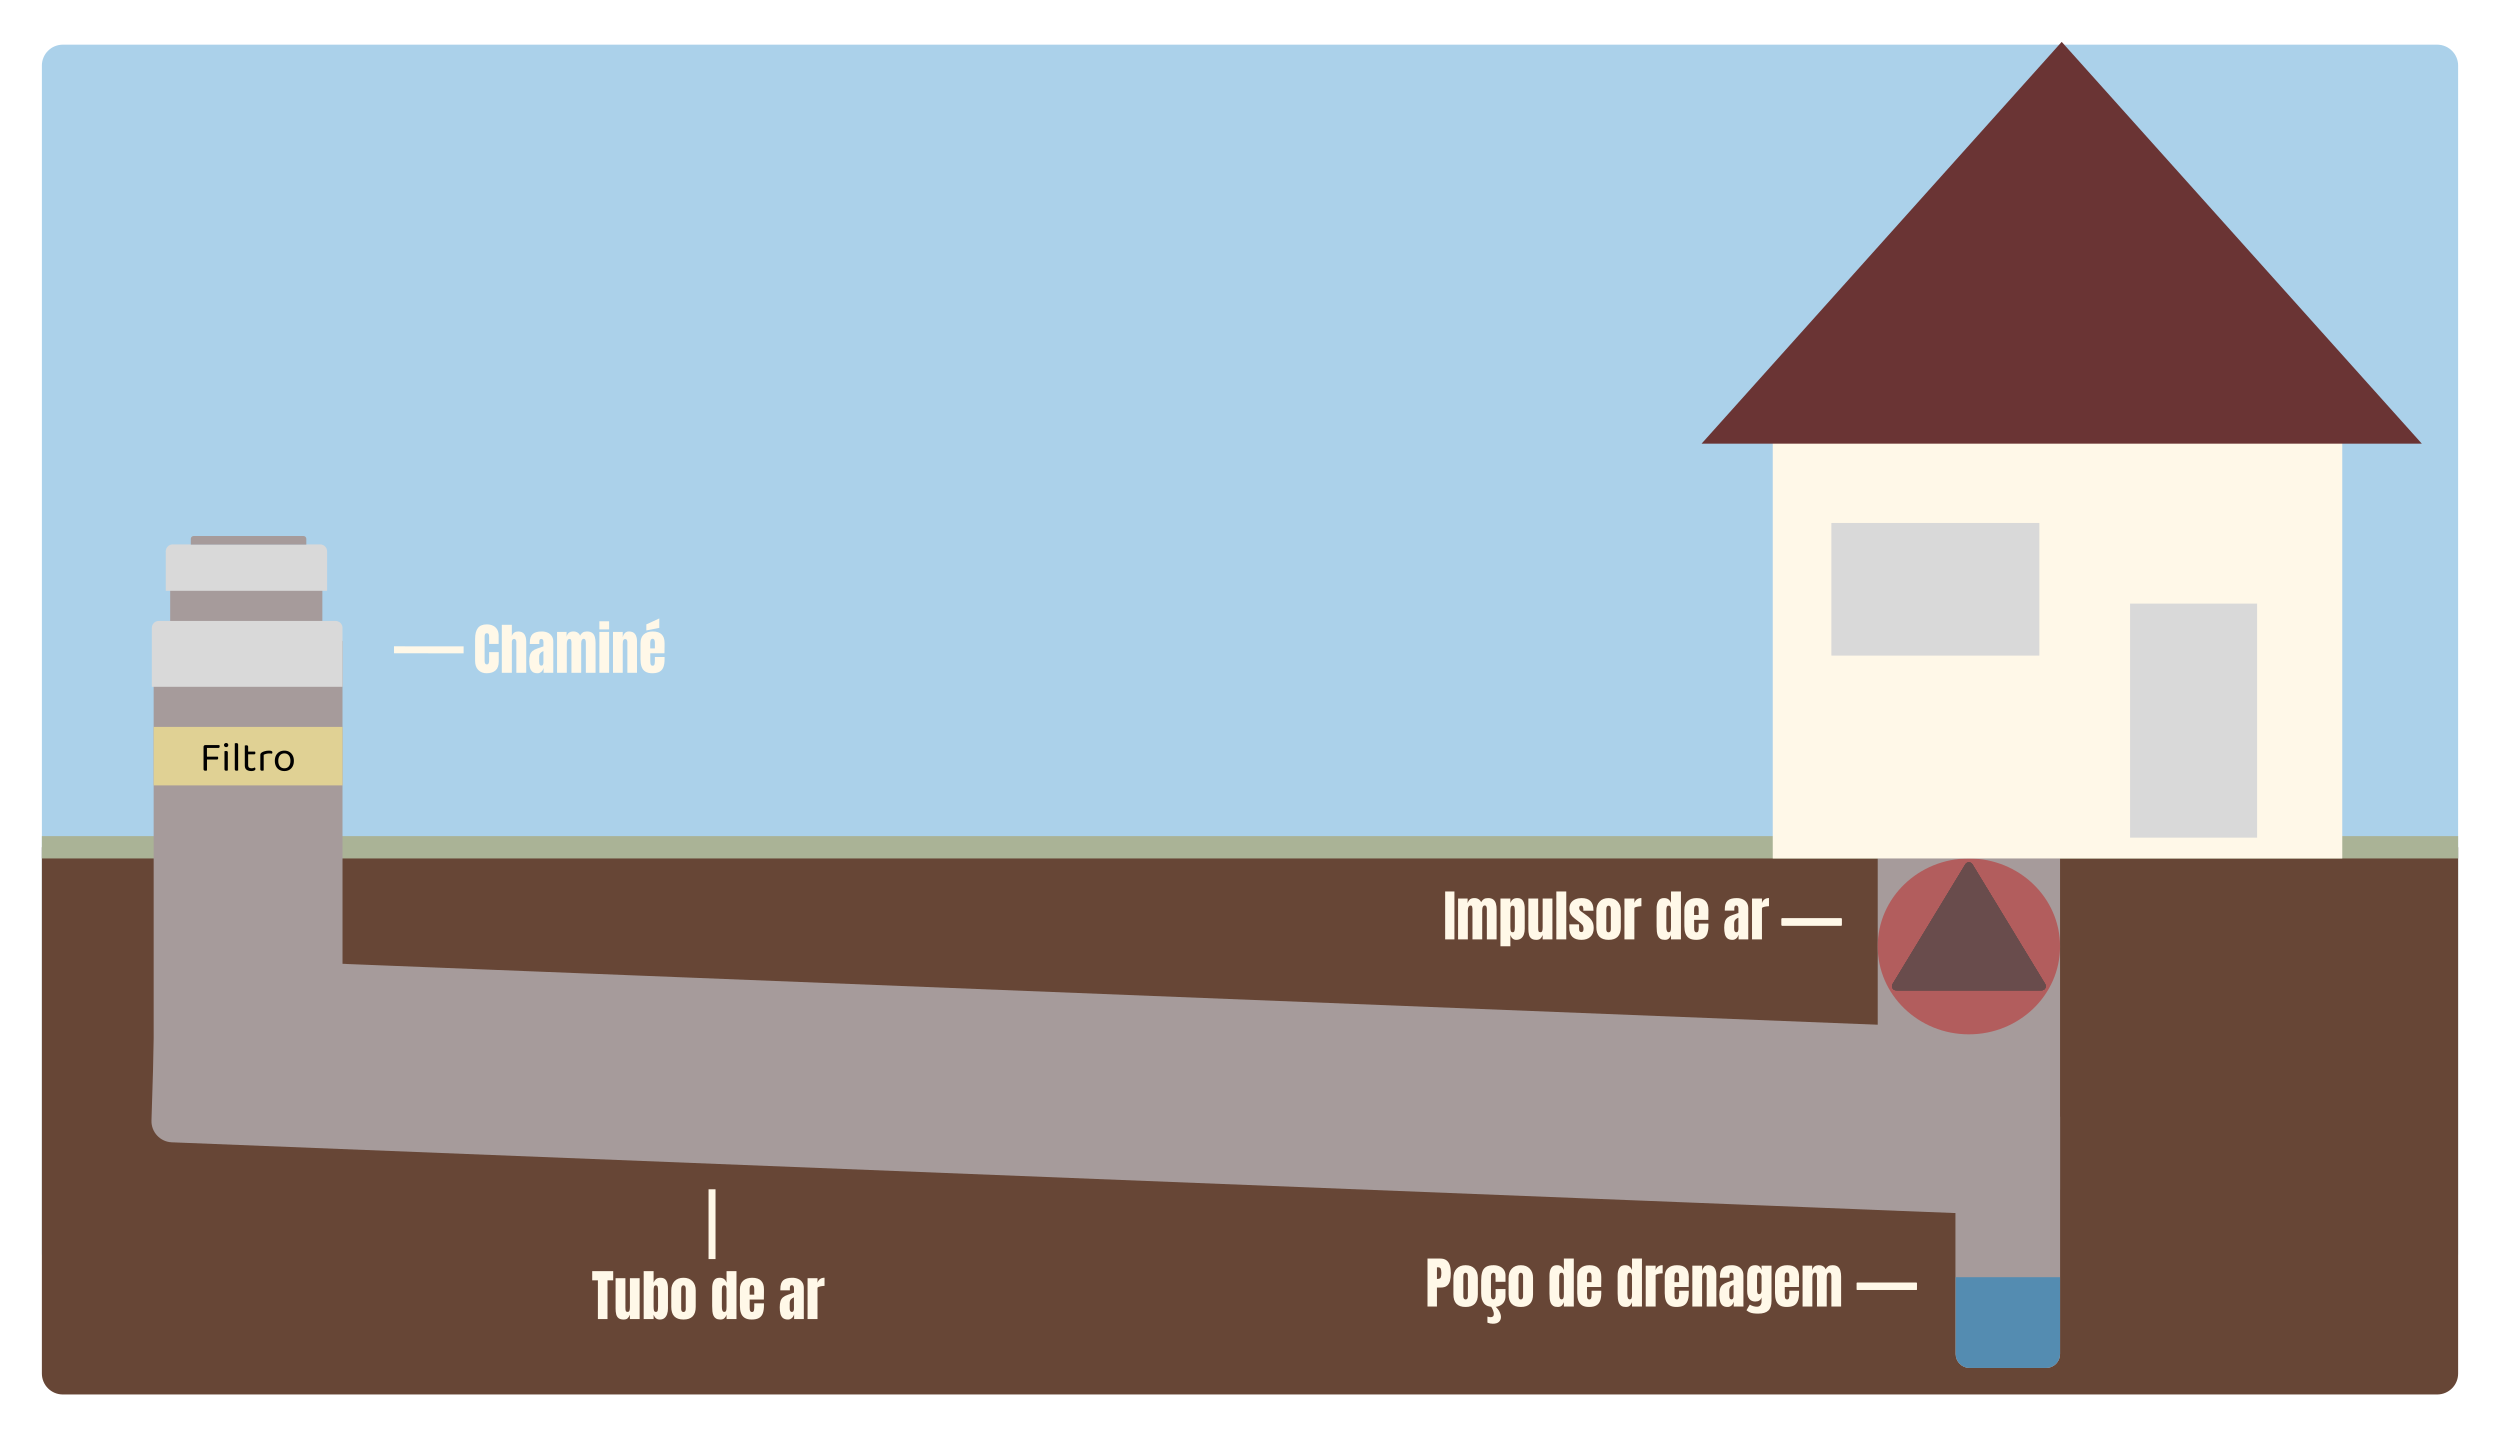 <svg width="1791" height="1029" viewBox="0 0 1791 1029" fill="none" xmlns="http://www.w3.org/2000/svg">
<g filter="url(#filter0_d_4_40)">
<path d="M30 37C30 28.716 36.716 22 45 22H1746C1754.28 22 1761 28.716 1761 37V888C1761 896.284 1754.28 903 1746 903H45C36.716 903 30 896.284 30 888V37Z" fill="#88BEE2" fill-opacity="0.7"/>
<path d="M30 597H1761V974C1761 982.284 1754.28 989 1746 989H45C36.716 989 30 982.284 30 974V597Z" fill="#674636"/>
<rect x="30" y="589" width="1731" height="16" fill="#AAB396"/>
<path d="M1345.2 601H1475.82V842C1475.82 850.284 1469.11 857 1460.82 857H1360.2C1351.92 857 1345.2 850.284 1345.2 842V601Z" fill="#A69B9B"/>
<path d="M111.672 690.193C111.926 681.913 118.843 675.466 127.121 675.795L1460.01 728.681C1468.29 729.01 1474.79 735.989 1474.54 744.269L1471.39 846.836C1471.13 855.117 1464.21 861.563 1455.94 861.235L123.047 808.348C114.769 808.02 108.265 801.041 108.519 792.761L111.672 690.193Z" fill="#A69B9B"/>
<path d="M1401.04 790H1475.82V960C1475.82 965.523 1471.35 970 1465.82 970H1411.04C1405.52 970 1401.04 965.523 1401.04 960V790Z" fill="#A69B9B"/>
<path d="M1401.04 790H1475.82V960C1475.82 965.523 1471.35 970 1465.82 970H1411.04C1405.52 970 1401.04 965.523 1401.04 960V790Z" fill="#A69B9B"/>
<path d="M1401.04 905H1475.82V960C1475.82 965.523 1471.35 970 1465.82 970H1411.04C1405.52 970 1401.04 965.523 1401.04 960V905Z" fill="#548CB1"/>
<ellipse cx="1410.51" cy="668" rx="65.311" ry="63" fill="#B25D5D"/>
<path d="M1407.95 609.219C1409.12 607.296 1411.91 607.296 1413.08 609.219L1465.17 694.942C1466.38 696.941 1464.94 699.5 1462.6 699.5H1358.42C1356.08 699.5 1354.64 696.941 1355.86 694.942L1407.95 609.219Z" fill="#694C4C"/>
<path d="M1407.95 609.219C1409.12 607.296 1411.91 607.296 1413.08 609.219L1465.17 694.942C1466.38 696.941 1464.94 699.5 1462.6 699.5H1358.42C1356.08 699.5 1354.64 696.941 1355.86 694.942L1407.95 609.219Z" fill="#694C4C"/>
<path d="M1407.95 609.219C1409.12 607.296 1411.91 607.296 1413.08 609.219L1465.17 694.942C1466.38 696.941 1464.94 699.5 1462.6 699.5H1358.42C1356.08 699.5 1354.64 696.941 1355.86 694.942L1407.95 609.219Z" fill="#694C4C"/>
<path d="M1407.95 609.219C1409.12 607.296 1411.91 607.296 1413.08 609.219L1465.17 694.942C1466.38 696.941 1464.94 699.5 1462.6 699.5H1358.42C1356.08 699.5 1354.64 696.941 1355.86 694.942L1407.95 609.219Z" fill="#694C4C"/>
<path d="M1035.31 663V628.625H1041.95V663H1035.31ZM1044.57 663V633.703H1051.4V637.102C1051.72 635.904 1052.25 634.986 1053.01 634.348C1053.76 633.71 1054.87 633.391 1056.33 633.391C1057.5 633.391 1058.49 633.664 1059.31 634.211C1060.15 634.745 1060.73 635.454 1061.07 636.34C1061.61 635.376 1062.23 634.647 1062.95 634.152C1063.68 633.645 1064.71 633.391 1066.05 633.391C1067.68 633.391 1068.93 633.742 1069.8 634.445C1070.69 635.135 1071.3 636.099 1071.64 637.336C1071.99 638.56 1072.17 639.979 1072.17 641.594V663H1065.19V641.477C1065.19 639.589 1064.71 638.645 1063.75 638.645C1063.24 638.645 1062.85 638.82 1062.58 639.172C1062.3 639.51 1062.11 639.934 1062.01 640.441C1061.91 640.949 1061.85 641.457 1061.85 641.965V663H1054.88V641.477C1054.88 640.865 1054.8 640.253 1054.65 639.641C1054.5 639.029 1054.13 638.723 1053.51 638.723C1052.99 638.723 1052.59 638.911 1052.3 639.289C1052.02 639.667 1051.82 640.135 1051.72 640.695C1051.61 641.242 1051.56 641.783 1051.56 642.316V663H1044.57ZM1074.92 667.883V633.703H1082.03V636.828C1082.46 635.747 1083.05 634.908 1083.81 634.309C1084.57 633.697 1085.67 633.391 1087.09 633.391C1089 633.391 1090.35 634.087 1091.13 635.48C1091.93 636.874 1092.32 638.697 1092.32 640.949V655.363C1092.32 656.861 1092.11 658.215 1091.68 659.426C1091.26 660.624 1090.6 661.574 1089.69 662.277C1088.79 662.967 1087.61 663.312 1086.15 663.312C1084.25 663.312 1082.88 662.167 1082.03 659.875V667.883H1074.92ZM1083.69 657.863C1084.42 657.863 1084.85 657.499 1085 656.77C1085.15 656.04 1085.23 655.142 1085.23 654.074V642.629C1085.23 641.548 1085.15 640.65 1085 639.934C1084.85 639.204 1084.42 638.84 1083.69 638.84C1082.93 638.84 1082.47 639.211 1082.28 639.953C1082.11 640.682 1082.03 641.574 1082.03 642.629V654.074C1082.03 655.129 1082.11 656.027 1082.28 656.77C1082.47 657.499 1082.93 657.863 1083.69 657.863ZM1100.64 663.312C1099.08 663.312 1097.88 662.987 1097.05 662.336C1096.23 661.685 1095.67 660.78 1095.37 659.621C1095.07 658.449 1094.92 657.082 1094.92 655.52V633.703H1101.95V654.699C1101.95 655.871 1102.04 656.691 1102.22 657.16C1102.41 657.616 1102.84 657.844 1103.51 657.844C1104.24 657.844 1104.7 657.518 1104.88 656.867C1105.08 656.216 1105.17 655.376 1105.17 654.348V633.703H1112.15V663H1105.15V659.875C1104.71 660.995 1104.18 661.848 1103.55 662.434C1102.94 663.02 1101.97 663.312 1100.64 663.312ZM1114.96 663V628.625H1122.07V663H1114.96ZM1132.91 663.312C1127.13 663.312 1124.24 660.383 1124.24 654.523V652.199H1131.27V655.637C1131.27 656.301 1131.4 656.822 1131.66 657.199C1131.92 657.577 1132.34 657.766 1132.91 657.766C1133.92 657.766 1134.43 657.004 1134.43 655.48C1134.43 654.204 1134.16 653.254 1133.63 652.629C1133.1 651.991 1132.45 651.379 1131.68 650.793L1127.95 647.922C1126.78 647.01 1125.88 646.047 1125.27 645.031C1124.66 644.016 1124.35 642.603 1124.35 640.793C1124.35 639.113 1124.75 637.727 1125.54 636.633C1126.35 635.539 1127.41 634.725 1128.73 634.191C1130.06 633.658 1131.49 633.391 1133.03 633.391C1138.7 633.391 1141.54 636.223 1141.54 641.887V642.434H1134.31V641.32C1134.31 640.734 1134.21 640.168 1134 639.621C1133.81 639.074 1133.42 638.801 1132.83 638.801C1131.84 638.801 1131.35 639.322 1131.35 640.363C1131.35 641.418 1131.76 642.245 1132.6 642.844L1136.93 646.008C1138.29 646.984 1139.42 648.143 1140.33 649.484C1141.25 650.826 1141.72 652.609 1141.72 654.836C1141.72 657.596 1140.93 659.699 1139.35 661.145C1137.79 662.59 1135.64 663.312 1132.91 663.312ZM1152.38 663.312C1146.55 663.312 1143.63 660.285 1143.63 654.23V642.473C1143.63 639.712 1144.41 637.512 1145.96 635.871C1147.5 634.217 1149.65 633.391 1152.38 633.391C1155.13 633.391 1157.28 634.217 1158.83 635.871C1160.38 637.512 1161.15 639.712 1161.15 642.473V654.23C1161.15 660.285 1158.23 663.312 1152.38 663.312ZM1152.38 657.922C1152.97 657.922 1153.38 657.714 1153.63 657.297C1153.89 656.867 1154.02 656.327 1154.02 655.676V641.359C1154.02 639.654 1153.47 638.801 1152.38 638.801C1151.29 638.801 1150.74 639.654 1150.74 641.359V655.676C1150.74 656.327 1150.86 656.867 1151.11 657.297C1151.37 657.714 1151.79 657.922 1152.38 657.922ZM1163.75 663V633.703H1170.86V636.965C1171.2 635.832 1171.79 634.947 1172.65 634.309C1173.51 633.671 1174.59 633.352 1175.9 633.352V639.191C1175.32 639.191 1174.64 639.257 1173.85 639.387C1173.05 639.504 1172.35 639.673 1171.76 639.895C1171.16 640.103 1170.86 640.337 1170.86 640.598V663H1163.75ZM1192.75 663.312C1191.4 663.312 1190.32 663.065 1189.53 662.57C1188.74 662.076 1188.14 661.392 1187.75 660.52C1187.36 659.647 1187.1 658.625 1186.97 657.453C1186.85 656.281 1186.79 655.025 1186.79 653.684V640.949C1186.79 638.697 1187.19 636.874 1187.99 635.48C1188.79 634.087 1190.15 633.391 1192.07 633.391C1193.49 633.391 1194.57 633.697 1195.33 634.309C1196.1 634.908 1196.69 635.747 1197.11 636.828V628.625H1204.22V663H1197.11V659.895C1196.72 660.949 1196.2 661.783 1195.54 662.395C1194.91 663.007 1193.98 663.312 1192.75 663.312ZM1195.43 657.844C1196.09 657.844 1196.53 657.577 1196.76 657.043C1196.99 656.509 1197.11 655.552 1197.11 654.172V641.848C1197.11 641.158 1197 640.48 1196.79 639.816C1196.6 639.139 1196.16 638.801 1195.47 638.801C1194.71 638.801 1194.24 639.12 1194.04 639.758C1193.85 640.396 1193.75 641.092 1193.75 641.848V654.172C1193.75 656.62 1194.31 657.844 1195.43 657.844ZM1215.12 663.312C1213.03 663.312 1211.37 662.922 1210.13 662.141C1208.9 661.359 1208.01 660.233 1207.48 658.762C1206.94 657.29 1206.68 655.52 1206.68 653.449V641.672C1206.68 638.951 1207.46 636.893 1209.02 635.5C1210.58 634.094 1212.73 633.391 1215.47 633.391C1221.09 633.391 1223.9 636.151 1223.9 641.672V643.801C1223.9 646.379 1223.88 648.111 1223.83 648.996H1213.67V654.66C1213.67 655.181 1213.7 655.695 1213.77 656.203C1213.83 656.698 1213.98 657.108 1214.2 657.434C1214.43 657.759 1214.8 657.922 1215.31 657.922C1216.04 657.922 1216.5 657.609 1216.68 656.984C1216.86 656.346 1216.95 655.52 1216.95 654.504V651.691H1223.9V653.352C1223.9 655.539 1223.63 657.375 1223.08 658.859C1222.55 660.331 1221.64 661.444 1220.35 662.199C1219.07 662.941 1217.33 663.312 1215.12 663.312ZM1213.63 645.52H1216.95V641.574C1216.95 640.52 1216.82 639.764 1216.56 639.309C1216.3 638.84 1215.91 638.605 1215.39 638.605C1214.83 638.605 1214.39 638.827 1214.08 639.27C1213.78 639.712 1213.63 640.48 1213.63 641.574V645.52ZM1241.15 663.312C1239.52 663.312 1238.28 662.935 1237.42 662.18C1236.57 661.424 1235.99 660.389 1235.68 659.074C1235.37 657.759 1235.21 656.268 1235.21 654.602C1235.21 652.818 1235.39 651.359 1235.74 650.227C1236.09 649.081 1236.69 648.143 1237.54 647.414C1238.4 646.685 1239.57 646.066 1241.07 645.559L1245.41 644.074V641.066C1245.41 639.491 1244.89 638.703 1243.87 638.703C1242.93 638.703 1242.46 639.341 1242.46 640.617V642.375H1235.66C1235.65 642.271 1235.64 642.141 1235.64 641.984C1235.64 641.815 1235.64 641.626 1235.64 641.418C1235.64 638.501 1236.33 636.438 1237.69 635.227C1239.07 634.003 1241.25 633.391 1244.24 633.391C1245.8 633.391 1247.2 633.671 1248.44 634.23C1249.67 634.777 1250.65 635.591 1251.37 636.672C1252.09 637.753 1252.46 639.087 1252.46 640.676V663H1245.51V659.523C1245.17 660.747 1244.61 661.685 1243.83 662.336C1243.04 662.987 1242.15 663.312 1241.15 663.312ZM1243.9 657.883C1244.48 657.883 1244.87 657.642 1245.08 657.16C1245.28 656.678 1245.39 656.158 1245.39 655.598V647.434C1244.43 647.824 1243.68 648.319 1243.14 648.918C1242.61 649.504 1242.34 650.37 1242.34 651.516V655.285C1242.34 657.017 1242.86 657.883 1243.9 657.883ZM1255.15 663V633.703H1262.26V636.965C1262.6 635.832 1263.2 634.947 1264.06 634.309C1264.92 633.671 1266 633.352 1267.3 633.352V639.191C1266.73 639.191 1266.05 639.257 1265.25 639.387C1264.46 639.504 1263.76 639.673 1263.16 639.895C1262.56 640.103 1262.26 640.337 1262.26 640.598V663H1255.15Z" fill="#FFF8E8"/>
<line x1="1276.4" y1="650.5" x2="1319.28" y2="650.5" stroke="#FFF8E8" stroke-width="5"/>
<line x1="1276.4" y1="650.5" x2="1319.28" y2="650.5" stroke="#FFF8E8" stroke-width="5"/>
<line x1="1276.4" y1="650.5" x2="1319.28" y2="650.5" stroke="#FFF8E8" stroke-width="5"/>
<line x1="1330.24" y1="911.5" x2="1373.12" y2="911.5" stroke="#FFF8E8" stroke-width="5"/>
<line x1="1330.24" y1="911.5" x2="1373.12" y2="911.5" stroke="#FFF8E8" stroke-width="5"/>
<line x1="1330.24" y1="911.5" x2="1373.12" y2="911.5" stroke="#FFF8E8" stroke-width="5"/>
<path d="M428.335 935V907.227H424.253V900.625H439.292V907.227H435.21V935H428.335ZM446.733 935.312C445.171 935.312 443.973 934.987 443.14 934.336C442.319 933.685 441.759 932.78 441.46 931.621C441.16 930.449 441.011 929.082 441.011 927.52V905.703H448.042V926.699C448.042 927.871 448.133 928.691 448.315 929.16C448.498 929.616 448.927 929.844 449.604 929.844C450.334 929.844 450.789 929.518 450.972 928.867C451.167 928.216 451.265 927.376 451.265 926.348V905.703H458.237V935H451.245V931.875C450.802 932.995 450.269 933.848 449.644 934.434C449.032 935.02 448.062 935.312 446.733 935.312ZM472.749 935.312C471.603 935.312 470.672 935.033 469.956 934.473C469.24 933.9 468.667 933.034 468.237 931.875V935H461.128V900.625H468.237V908.828C468.667 907.747 469.259 906.908 470.015 906.309C470.783 905.697 471.877 905.391 473.296 905.391C475.21 905.391 476.558 906.087 477.339 907.48C478.133 908.874 478.53 910.697 478.53 912.949V927.363C478.53 928.861 478.322 930.215 477.905 931.426C477.502 932.624 476.87 933.574 476.011 934.277C475.164 934.967 474.077 935.312 472.749 935.312ZM469.858 929.863C470.601 929.863 471.05 929.499 471.206 928.77C471.362 928.04 471.44 927.142 471.44 926.074V914.629C471.44 913.548 471.362 912.65 471.206 911.934C471.05 911.204 470.607 910.84 469.878 910.84C469.123 910.84 468.66 911.211 468.491 911.953C468.322 912.682 468.237 913.574 468.237 914.629V926.074C468.237 927.129 468.322 928.027 468.491 928.77C468.66 929.499 469.116 929.863 469.858 929.863ZM489.644 935.312C483.81 935.312 480.894 932.285 480.894 926.23V914.473C480.894 911.712 481.668 909.512 483.218 907.871C484.767 906.217 486.909 905.391 489.644 905.391C492.391 905.391 494.539 906.217 496.089 907.871C497.638 909.512 498.413 911.712 498.413 914.473V926.23C498.413 932.285 495.49 935.312 489.644 935.312ZM489.644 929.922C490.229 929.922 490.646 929.714 490.894 929.297C491.154 928.867 491.284 928.327 491.284 927.676V913.359C491.284 911.654 490.737 910.801 489.644 910.801C488.55 910.801 488.003 911.654 488.003 913.359V927.676C488.003 928.327 488.127 928.867 488.374 929.297C488.634 929.714 489.058 929.922 489.644 929.922ZM516.147 935.312C514.793 935.312 513.719 935.065 512.925 934.57C512.131 934.076 511.538 933.392 511.147 932.52C510.757 931.647 510.496 930.625 510.366 929.453C510.249 928.281 510.19 927.025 510.19 925.684V912.949C510.19 910.697 510.588 908.874 511.382 907.48C512.189 906.087 513.55 905.391 515.464 905.391C516.883 905.391 517.97 905.697 518.726 906.309C519.494 906.908 520.086 907.747 520.503 908.828V900.625H527.612V935H520.503V931.895C520.112 932.949 519.591 933.783 518.94 934.395C518.302 935.007 517.371 935.312 516.147 935.312ZM518.823 929.844C519.487 929.844 519.93 929.577 520.151 929.043C520.386 928.509 520.503 927.552 520.503 926.172V913.848C520.503 913.158 520.399 912.48 520.19 911.816C519.995 911.139 519.552 910.801 518.862 910.801C518.107 910.801 517.632 911.12 517.437 911.758C517.241 912.396 517.144 913.092 517.144 913.848V926.172C517.144 928.62 517.703 929.844 518.823 929.844ZM538.511 935.312C536.427 935.312 534.767 934.922 533.53 934.141C532.293 933.359 531.408 932.233 530.874 930.762C530.34 929.29 530.073 927.52 530.073 925.449V913.672C530.073 910.951 530.854 908.893 532.417 907.5C533.979 906.094 536.128 905.391 538.862 905.391C544.487 905.391 547.3 908.151 547.3 913.672V915.801C547.3 918.379 547.274 920.111 547.222 920.996H537.065V926.66C537.065 927.181 537.098 927.695 537.163 928.203C537.228 928.698 537.371 929.108 537.593 929.434C537.827 929.759 538.198 929.922 538.706 929.922C539.435 929.922 539.891 929.609 540.073 928.984C540.256 928.346 540.347 927.52 540.347 926.504V923.691H547.3V925.352C547.3 927.539 547.026 929.375 546.479 930.859C545.946 932.331 545.034 933.444 543.745 934.199C542.469 934.941 540.724 935.312 538.511 935.312ZM537.026 917.52H540.347V913.574C540.347 912.52 540.216 911.764 539.956 911.309C539.696 910.84 539.305 910.605 538.784 910.605C538.224 910.605 537.788 910.827 537.476 911.27C537.176 911.712 537.026 912.48 537.026 913.574V917.52ZM564.546 935.312C562.918 935.312 561.675 934.935 560.815 934.18C559.969 933.424 559.39 932.389 559.077 931.074C558.765 929.759 558.608 928.268 558.608 926.602C558.608 924.818 558.784 923.359 559.136 922.227C559.487 921.081 560.086 920.143 560.933 919.414C561.792 918.685 562.97 918.066 564.468 917.559L568.804 916.074V913.066C568.804 911.491 568.289 910.703 567.261 910.703C566.323 910.703 565.854 911.341 565.854 912.617V914.375H559.058C559.045 914.271 559.038 914.141 559.038 913.984C559.038 913.815 559.038 913.626 559.038 913.418C559.038 910.501 559.722 908.438 561.089 907.227C562.469 906.003 564.65 905.391 567.632 905.391C569.194 905.391 570.594 905.671 571.831 906.23C573.068 906.777 574.045 907.591 574.761 908.672C575.49 909.753 575.854 911.087 575.854 912.676V935H568.901V931.523C568.563 932.747 568.003 933.685 567.222 934.336C566.44 934.987 565.549 935.312 564.546 935.312ZM567.3 929.883C567.873 929.883 568.263 929.642 568.472 929.16C568.68 928.678 568.784 928.158 568.784 927.598V919.434C567.821 919.824 567.072 920.319 566.538 920.918C566.004 921.504 565.737 922.37 565.737 923.516V927.285C565.737 929.017 566.258 929.883 567.3 929.883ZM578.55 935V905.703H585.659V908.965C585.998 907.832 586.597 906.947 587.456 906.309C588.315 905.671 589.396 905.352 590.698 905.352V911.191C590.125 911.191 589.442 911.257 588.647 911.387C587.853 911.504 587.157 911.673 586.558 911.895C585.959 912.103 585.659 912.337 585.659 912.598V935H578.55Z" fill="#FFF8E8"/>
<line x1="510.106" y1="892" x2="510.106" y2="842" stroke="#FFF8E8" stroke-width="5"/>
<path d="M348.638 472.312C346.151 472.312 344.146 471.538 342.623 469.988C341.112 468.439 340.357 466.271 340.357 463.484V447.625C340.357 444.292 341.015 441.74 342.33 439.969C343.658 438.198 345.813 437.312 348.795 437.312C350.422 437.312 351.868 437.612 353.131 438.211C354.407 438.81 355.409 439.708 356.138 440.906C356.868 442.091 357.232 443.589 357.232 445.398V451.336H350.396V446.258C350.396 445.229 350.266 444.539 350.006 444.188C349.745 443.823 349.342 443.641 348.795 443.641C348.157 443.641 347.727 443.875 347.506 444.344C347.284 444.799 347.174 445.411 347.174 446.18V463.387C347.174 464.337 347.31 465.008 347.584 465.398C347.87 465.789 348.274 465.984 348.795 465.984C349.381 465.984 349.791 465.743 350.025 465.262C350.273 464.78 350.396 464.155 350.396 463.387V457.195H357.31V463.699C357.31 466.72 356.549 468.914 355.025 470.281C353.502 471.635 351.373 472.312 348.638 472.312ZM359.498 472V437.625H366.685V445.613C367.063 444.52 367.642 443.712 368.424 443.191C369.205 442.658 370.116 442.391 371.158 442.391C373.189 442.391 374.667 443.029 375.592 444.305C376.516 445.581 376.978 447.293 376.978 449.441V472H369.908V449.891C369.908 449.253 369.771 448.732 369.498 448.328C369.237 447.924 368.821 447.723 368.248 447.723C367.766 447.723 367.382 447.931 367.095 448.348C366.822 448.764 366.685 449.259 366.685 449.832V472H359.498ZM385.064 472.312C383.437 472.312 382.193 471.935 381.334 471.18C380.487 470.424 379.908 469.389 379.595 468.074C379.283 466.759 379.127 465.268 379.127 463.602C379.127 461.818 379.302 460.359 379.654 459.227C380.006 458.081 380.605 457.143 381.451 456.414C382.31 455.685 383.489 455.066 384.986 454.559L389.322 453.074V450.066C389.322 448.491 388.808 447.703 387.779 447.703C386.842 447.703 386.373 448.341 386.373 449.617V451.375H379.576C379.563 451.271 379.556 451.141 379.556 450.984C379.556 450.815 379.556 450.626 379.556 450.418C379.556 447.501 380.24 445.438 381.607 444.227C382.987 443.003 385.168 442.391 388.15 442.391C389.713 442.391 391.112 442.671 392.349 443.23C393.586 443.777 394.563 444.591 395.279 445.672C396.008 446.753 396.373 448.087 396.373 449.676V472H389.42V468.523C389.081 469.747 388.521 470.685 387.74 471.336C386.959 471.987 386.067 472.312 385.064 472.312ZM387.818 466.883C388.391 466.883 388.782 466.642 388.99 466.16C389.198 465.678 389.302 465.158 389.302 464.598V456.434C388.339 456.824 387.59 457.319 387.056 457.918C386.523 458.504 386.256 459.37 386.256 460.516V464.285C386.256 466.017 386.776 466.883 387.818 466.883ZM399.068 472V442.703H405.904V446.102C406.217 444.904 406.75 443.986 407.506 443.348C408.261 442.71 409.368 442.391 410.826 442.391C411.998 442.391 412.994 442.664 413.814 443.211C414.648 443.745 415.233 444.454 415.572 445.34C416.106 444.376 416.731 443.647 417.447 443.152C418.176 442.645 419.211 442.391 420.552 442.391C422.18 442.391 423.43 442.742 424.302 443.445C425.188 444.135 425.8 445.099 426.138 446.336C426.49 447.56 426.666 448.979 426.666 450.594V472H419.693V450.477C419.693 448.589 419.211 447.645 418.248 447.645C417.74 447.645 417.349 447.82 417.076 448.172C416.802 448.51 416.614 448.934 416.51 449.441C416.405 449.949 416.353 450.457 416.353 450.965V472H409.381V450.477C409.381 449.865 409.302 449.253 409.146 448.641C409.003 448.029 408.625 447.723 408.013 447.723C407.493 447.723 407.089 447.911 406.802 448.289C406.516 448.667 406.321 449.135 406.217 449.695C406.112 450.242 406.06 450.783 406.06 451.316V472H399.068ZM429.381 440.906V435.086H436.373V440.906H429.381ZM429.381 472V442.703H436.373V472H429.381ZM439.146 472V442.703H446.138V446.434C446.399 445.314 446.881 444.363 447.584 443.582C448.3 442.788 449.289 442.391 450.552 442.391C452.584 442.391 454.055 443.016 454.967 444.266C455.891 445.516 456.353 447.228 456.353 449.402V472H449.459V450.125C449.459 449.552 449.342 449.025 449.107 448.543C448.873 448.048 448.469 447.801 447.896 447.801C447.362 447.801 446.965 447.99 446.705 448.367C446.457 448.732 446.301 449.194 446.236 449.754C446.171 450.301 446.138 450.848 446.138 451.395V472H439.146ZM467.31 472.312C465.227 472.312 463.567 471.922 462.33 471.141C461.093 470.359 460.207 469.233 459.674 467.762C459.14 466.29 458.873 464.52 458.873 462.449V450.672C458.873 447.951 459.654 445.893 461.217 444.5C462.779 443.094 464.927 442.391 467.662 442.391C473.287 442.391 476.099 445.151 476.099 450.672V452.801C476.099 455.379 476.073 457.111 476.021 457.996H465.865V463.66C465.865 464.181 465.898 464.695 465.963 465.203C466.028 465.698 466.171 466.108 466.392 466.434C466.627 466.759 466.998 466.922 467.506 466.922C468.235 466.922 468.691 466.609 468.873 465.984C469.055 465.346 469.146 464.52 469.146 463.504V460.691H476.099V462.352C476.099 464.539 475.826 466.375 475.279 467.859C474.745 469.331 473.834 470.444 472.545 471.199C471.269 471.941 469.524 472.312 467.31 472.312ZM465.826 454.52H469.146V450.574C469.146 449.52 469.016 448.764 468.756 448.309C468.495 447.84 468.105 447.605 467.584 447.605C467.024 447.605 466.588 447.827 466.275 448.27C465.976 448.712 465.826 449.48 465.826 450.574V454.52ZM463.033 441.668V437.312L472.31 433.055V439.832L463.033 441.668Z" fill="#FFF8E8"/>
<line y1="-2.5" x2="49.856" y2="-2.5" transform="matrix(1 0.001 -0 1 282.271 458)" stroke="#FFF8E8" stroke-width="5"/>
<path d="M121.908 410.963H230.929V435.605H121.908V410.963Z" fill="#A69B9B"/>
<path d="M118.744 385C118.744 382.239 120.982 380 123.744 380H229.333C232.094 380 234.333 382.239 234.333 385V413.266H118.744V385Z" fill="#D9D9D9"/>
<path d="M110.086 449.158H245.378V789C245.378 797.284 238.662 804 230.378 804H125.086C116.802 804 110.086 797.284 110.086 789V449.158Z" fill="#A69B9B"/>
<path d="M136.692 376C136.692 374.895 137.587 374 138.692 374H217.443C218.548 374 219.443 374.895 219.443 376V380.16H136.692V376Z" fill="#A69B9B"/>
<rect x="110.086" y="510.762" width="135.292" height="41.891" fill="#E0D194"/>
<path d="M108.772 439.829C108.772 437.068 111.011 434.829 113.772 434.829H240.378C243.139 434.829 245.378 437.068 245.378 439.829V482.024H108.772V439.829Z" fill="#D9D9D9"/>
<path d="M148.25 534.62L145.82 534.59V525.08C145.82 524.68 145.94 524.36 146.18 524.12C146.42 523.88 146.74 523.76 147.14 523.76C147.36 523.76 147.58 523.79 147.8 523.85C148.02 523.91 148.17 523.96 148.25 524V534.62ZM147.14 534.14V532.07H156.05C156.11 532.17 156.17 532.31 156.23 532.49C156.29 532.65 156.32 532.83 156.32 533.03C156.32 533.35 156.24 533.62 156.08 533.84C155.92 534.04 155.69 534.14 155.39 534.14H147.14ZM147.14 525.83V523.76H157.1C157.16 523.84 157.22 523.97 157.28 524.15C157.34 524.33 157.37 524.52 157.37 524.72C157.37 525.04 157.29 525.31 157.13 525.53C156.97 525.73 156.74 525.83 156.44 525.83H147.14ZM145.82 531.32H148.28V541.97C148.18 541.99 148.02 542.02 147.8 542.06C147.6 542.12 147.39 542.15 147.17 542.15C146.73 542.15 146.39 542.06 146.15 541.88C145.93 541.7 145.82 541.43 145.82 541.07V531.32ZM160.454 523.76C160.454 523.34 160.604 522.99 160.904 522.71C161.204 522.41 161.574 522.26 162.014 522.26C162.474 522.26 162.844 522.41 163.124 522.71C163.404 522.99 163.544 523.34 163.544 523.76C163.544 524.18 163.404 524.54 163.124 524.84C162.844 525.12 162.474 525.26 162.014 525.26C161.574 525.26 161.204 525.12 160.904 524.84C160.604 524.54 160.454 524.18 160.454 523.76ZM160.814 534.08H163.214V541.94C163.114 541.98 162.964 542.02 162.764 542.06C162.564 542.12 162.344 542.15 162.104 542.15C161.684 542.15 161.364 542.07 161.144 541.91C160.924 541.73 160.814 541.45 160.814 541.07V534.08ZM163.214 535.25H160.814V528.2C160.914 528.16 161.064 528.12 161.264 528.08C161.484 528.02 161.714 527.99 161.954 527.99C162.374 527.99 162.684 528.08 162.884 528.26C163.104 528.42 163.214 528.7 163.214 529.1V535.25ZM168.198 534.08L170.598 534.44V541.94C170.498 541.98 170.348 542.02 170.148 542.06C169.948 542.12 169.728 542.15 169.488 542.15C169.068 542.15 168.748 542.07 168.528 541.91C168.308 541.73 168.198 541.45 168.198 541.07V534.08ZM170.598 535.58L168.198 535.25V522.56C168.298 522.52 168.448 522.48 168.648 522.44C168.868 522.38 169.088 522.35 169.308 522.35C169.748 522.35 170.068 522.44 170.268 522.62C170.488 522.78 170.598 523.05 170.598 523.43V535.58ZM175.371 534.08H177.771V538.22C177.771 539.02 178.001 539.59 178.461 539.93C178.921 540.25 179.551 540.41 180.351 540.41C180.691 540.41 181.071 540.35 181.491 540.23C181.911 540.11 182.261 539.97 182.541 539.81C182.661 539.93 182.771 540.08 182.871 540.26C182.971 540.44 183.021 540.65 183.021 540.89C183.021 541.33 182.761 541.69 182.241 541.97C181.721 542.25 181.001 542.39 180.081 542.39C178.681 542.39 177.541 542.08 176.661 541.46C175.801 540.84 175.371 539.81 175.371 538.37V534.08ZM176.601 530.42V528.44H182.691C182.751 528.52 182.811 528.65 182.871 528.83C182.931 529.01 182.961 529.2 182.961 529.4C182.961 529.72 182.881 529.97 182.721 530.15C182.561 530.33 182.341 530.42 182.061 530.42H176.601ZM177.771 534.98H175.371V524.12C175.471 524.08 175.621 524.04 175.821 524C176.041 523.94 176.271 523.91 176.511 523.91C176.931 523.91 177.241 524 177.441 524.18C177.661 524.34 177.771 524.61 177.771 524.99V534.98ZM188.903 530.72V535.46H186.503V530.9C186.503 530.44 186.583 530.08 186.743 529.82C186.923 529.54 187.213 529.27 187.613 529.01C188.133 528.67 188.843 528.38 189.743 528.14C190.643 527.88 191.643 527.75 192.743 527.75C194.343 527.75 195.143 528.15 195.143 528.95C195.143 529.15 195.113 529.34 195.053 529.52C194.993 529.68 194.913 529.82 194.813 529.94C194.613 529.9 194.353 529.86 194.033 529.82C193.713 529.78 193.393 529.76 193.073 529.76C192.153 529.76 191.343 529.86 190.643 530.06C189.943 530.24 189.363 530.46 188.903 530.72ZM186.503 534.08L188.903 534.44V541.94C188.803 541.98 188.653 542.02 188.453 542.06C188.253 542.12 188.033 542.15 187.793 542.15C187.373 542.15 187.053 542.07 186.833 541.91C186.613 541.73 186.503 541.45 186.503 541.07V534.08ZM210.535 535.07C210.535 536.55 210.255 537.84 209.695 538.94C209.135 540.04 208.345 540.89 207.325 541.49C206.305 542.09 205.105 542.39 203.725 542.39C202.345 542.39 201.135 542.09 200.095 541.49C199.075 540.89 198.285 540.04 197.725 538.94C197.165 537.84 196.885 536.55 196.885 535.07C196.885 533.57 197.165 532.28 197.725 531.2C198.305 530.1 199.105 529.25 200.125 528.65C201.165 528.05 202.365 527.75 203.725 527.75C205.085 527.75 206.275 528.05 207.295 528.65C208.315 529.25 209.105 530.1 209.665 531.2C210.245 532.28 210.535 533.57 210.535 535.07ZM203.725 529.73C202.385 529.73 201.315 530.21 200.515 531.17C199.735 532.11 199.345 533.41 199.345 535.07C199.345 536.75 199.725 538.06 200.485 539C201.265 539.94 202.345 540.41 203.725 540.41C205.085 540.41 206.145 539.94 206.905 539C207.685 538.04 208.075 536.73 208.075 535.07C208.075 533.41 207.685 532.11 206.905 531.17C206.145 530.21 205.085 529.73 203.725 529.73Z" fill="black"/>
<path d="M1022.66 926V891.625H1031.74C1033.64 891.625 1035.15 892.048 1036.25 892.895C1037.37 893.741 1038.17 894.945 1038.66 896.508C1039.14 898.07 1039.38 899.932 1039.38 902.094C1039.38 904.177 1039.18 905.993 1038.77 907.543C1038.37 909.079 1037.65 910.271 1036.61 911.117C1035.58 911.964 1034.11 912.387 1032.21 912.387H1029.42V926H1022.66ZM1029.42 906.215H1029.81C1031.09 906.215 1031.87 905.857 1032.15 905.141C1032.44 904.424 1032.58 903.37 1032.58 901.977C1032.58 900.674 1032.44 899.672 1032.15 898.969C1031.88 898.253 1031.22 897.895 1030.18 897.895H1029.42V906.215ZM1049.97 926.312C1044.13 926.312 1041.22 923.285 1041.22 917.23V905.473C1041.22 902.712 1041.99 900.512 1043.54 898.871C1045.09 897.217 1047.23 896.391 1049.97 896.391C1052.71 896.391 1054.86 897.217 1056.41 898.871C1057.96 900.512 1058.73 902.712 1058.73 905.473V917.23C1058.73 923.285 1055.81 926.312 1049.97 926.312ZM1049.97 920.922C1050.55 920.922 1050.97 920.714 1051.22 920.297C1051.48 919.867 1051.61 919.327 1051.61 918.676V904.359C1051.61 902.654 1051.06 901.801 1049.97 901.801C1048.87 901.801 1048.32 902.654 1048.32 904.359V918.676C1048.32 919.327 1048.45 919.867 1048.7 920.297C1048.96 920.714 1049.38 920.922 1049.97 920.922ZM1070.14 926.312C1066.86 926.312 1064.53 925.473 1063.15 923.793C1061.78 922.113 1061.1 919.646 1061.1 916.391V907.367C1061.1 904.919 1061.36 902.882 1061.88 901.254C1062.4 899.626 1063.31 898.409 1064.61 897.602C1065.92 896.794 1067.73 896.391 1070.04 896.391C1071.66 896.391 1073.1 896.677 1074.38 897.25C1075.67 897.823 1076.68 898.663 1077.43 899.77C1078.17 900.876 1078.54 902.23 1078.54 903.832V908.305H1071.41V904.203C1071.41 903.526 1071.31 902.96 1071.12 902.504C1070.92 902.035 1070.5 901.801 1069.85 901.801C1068.7 901.801 1068.13 902.615 1068.13 904.242V918.441C1068.13 919.04 1068.26 919.594 1068.52 920.102C1068.78 920.596 1069.21 920.844 1069.81 920.844C1070.42 920.844 1070.84 920.603 1071.08 920.121C1071.33 919.626 1071.45 919.053 1071.45 918.402V913.48H1078.54V918.598C1078.54 920.212 1078.17 921.599 1077.45 922.758C1076.73 923.904 1075.74 924.783 1074.48 925.395C1073.21 926.007 1071.77 926.312 1070.14 926.312ZM1069.46 938.324C1068.12 938.324 1066.83 938.064 1065.59 937.543V933.188C1065.99 933.318 1066.39 933.422 1066.78 933.5C1067.17 933.591 1067.54 933.637 1067.9 933.637C1068.55 933.637 1069.09 933.461 1069.52 933.109C1069.96 932.771 1070.18 932.178 1070.18 931.332C1070.18 930.603 1070 929.77 1069.63 928.832C1069.28 927.895 1068.79 926.951 1068.15 926H1071.29C1072.56 927.107 1073.53 928.337 1074.22 929.691C1074.93 931.059 1075.28 932.348 1075.28 933.559C1075.28 934.9 1074.82 936.026 1073.89 936.938C1072.97 937.862 1071.49 938.324 1069.46 938.324ZM1089.5 926.312C1083.66 926.312 1080.75 923.285 1080.75 917.23V905.473C1080.75 902.712 1081.52 900.512 1083.07 898.871C1084.62 897.217 1086.76 896.391 1089.5 896.391C1092.24 896.391 1094.39 897.217 1095.94 898.871C1097.49 900.512 1098.27 902.712 1098.27 905.473V917.23C1098.27 923.285 1095.34 926.312 1089.5 926.312ZM1089.5 920.922C1090.08 920.922 1090.5 920.714 1090.75 920.297C1091.01 919.867 1091.14 919.327 1091.14 918.676V904.359C1091.14 902.654 1090.59 901.801 1089.5 901.801C1088.4 901.801 1087.86 902.654 1087.86 904.359V918.676C1087.86 919.327 1087.98 919.867 1088.23 920.297C1088.49 920.714 1088.91 920.922 1089.5 920.922ZM1116 926.312C1114.65 926.312 1113.57 926.065 1112.78 925.57C1111.98 925.076 1111.39 924.392 1111 923.52C1110.61 922.647 1110.35 921.625 1110.22 920.453C1110.1 919.281 1110.04 918.025 1110.04 916.684V903.949C1110.04 901.697 1110.44 899.874 1111.23 898.48C1112.04 897.087 1113.4 896.391 1115.32 896.391C1116.74 896.391 1117.82 896.697 1118.58 897.309C1119.35 897.908 1119.94 898.747 1120.36 899.828V891.625H1127.47V926H1120.36V922.895C1119.97 923.949 1119.44 924.783 1118.79 925.395C1118.16 926.007 1117.22 926.312 1116 926.312ZM1118.68 920.844C1119.34 920.844 1119.78 920.577 1120 920.043C1120.24 919.509 1120.36 918.552 1120.36 917.172V904.848C1120.36 904.158 1120.25 903.48 1120.04 902.816C1119.85 902.139 1119.41 901.801 1118.72 901.801C1117.96 901.801 1117.48 902.12 1117.29 902.758C1117.09 903.396 1117 904.092 1117 904.848V917.172C1117 919.62 1117.56 920.844 1118.68 920.844ZM1138.36 926.312C1136.28 926.312 1134.62 925.922 1133.38 925.141C1132.15 924.359 1131.26 923.233 1130.73 921.762C1130.19 920.29 1129.93 918.52 1129.93 916.449V904.672C1129.93 901.951 1130.71 899.893 1132.27 898.5C1133.83 897.094 1135.98 896.391 1138.72 896.391C1144.34 896.391 1147.15 899.151 1147.15 904.672V906.801C1147.15 909.379 1147.13 911.111 1147.07 911.996H1136.92V917.66C1136.92 918.181 1136.95 918.695 1137.02 919.203C1137.08 919.698 1137.22 920.108 1137.45 920.434C1137.68 920.759 1138.05 920.922 1138.56 920.922C1139.29 920.922 1139.74 920.609 1139.93 919.984C1140.11 919.346 1140.2 918.52 1140.2 917.504V914.691H1147.15V916.352C1147.15 918.539 1146.88 920.375 1146.33 921.859C1145.8 923.331 1144.89 924.444 1143.6 925.199C1142.32 925.941 1140.58 926.312 1138.36 926.312ZM1136.88 908.52H1140.2V904.574C1140.2 903.52 1140.07 902.764 1139.81 902.309C1139.55 901.84 1139.16 901.605 1138.64 901.605C1138.08 901.605 1137.64 901.827 1137.33 902.27C1137.03 902.712 1136.88 903.48 1136.88 904.574V908.52ZM1164.83 926.312C1163.47 926.312 1162.4 926.065 1161.61 925.57C1160.81 925.076 1160.22 924.392 1159.83 923.52C1159.44 922.647 1159.18 921.625 1159.05 920.453C1158.93 919.281 1158.87 918.025 1158.87 916.684V903.949C1158.87 901.697 1159.27 899.874 1160.06 898.48C1160.87 897.087 1162.23 896.391 1164.15 896.391C1165.56 896.391 1166.65 896.697 1167.41 897.309C1168.17 897.908 1168.77 898.747 1169.18 899.828V891.625H1176.29V926H1169.18V922.895C1168.79 923.949 1168.27 924.783 1167.62 925.395C1166.98 926.007 1166.05 926.312 1164.83 926.312ZM1167.5 920.844C1168.17 920.844 1168.61 920.577 1168.83 920.043C1169.07 919.509 1169.18 918.552 1169.18 917.172V904.848C1169.18 904.158 1169.08 903.48 1168.87 902.816C1168.68 902.139 1168.23 901.801 1167.54 901.801C1166.79 901.801 1166.31 902.12 1166.12 902.758C1165.92 903.396 1165.82 904.092 1165.82 904.848V917.172C1165.82 919.62 1166.38 920.844 1167.5 920.844ZM1178.99 926V896.703H1186.1V899.965C1186.44 898.832 1187.04 897.947 1187.9 897.309C1188.75 896.671 1189.84 896.352 1191.14 896.352V902.191C1190.56 902.191 1189.88 902.257 1189.09 902.387C1188.29 902.504 1187.6 902.673 1187 902.895C1186.4 903.103 1186.1 903.337 1186.1 903.598V926H1178.99ZM1201.06 926.312C1198.98 926.312 1197.32 925.922 1196.08 925.141C1194.84 924.359 1193.96 923.233 1193.42 921.762C1192.89 920.29 1192.62 918.52 1192.62 916.449V904.672C1192.62 901.951 1193.4 899.893 1194.97 898.5C1196.53 897.094 1198.68 896.391 1201.41 896.391C1207.04 896.391 1209.85 899.151 1209.85 904.672V906.801C1209.85 909.379 1209.82 911.111 1209.77 911.996H1199.61V917.66C1199.61 918.181 1199.65 918.695 1199.71 919.203C1199.78 919.698 1199.92 920.108 1200.14 920.434C1200.38 920.759 1200.75 920.922 1201.25 920.922C1201.98 920.922 1202.44 920.609 1202.62 919.984C1202.8 919.346 1202.9 918.52 1202.9 917.504V914.691H1209.85V916.352C1209.85 918.539 1209.57 920.375 1209.03 921.859C1208.49 923.331 1207.58 924.444 1206.29 925.199C1205.02 925.941 1203.27 926.312 1201.06 926.312ZM1199.57 908.52H1202.9V904.574C1202.9 903.52 1202.76 902.764 1202.5 902.309C1202.24 901.84 1201.85 901.605 1201.33 901.605C1200.77 901.605 1200.34 901.827 1200.02 902.27C1199.72 902.712 1199.57 903.48 1199.57 904.574V908.52ZM1212.39 926V896.703H1219.38V900.434C1219.64 899.314 1220.12 898.363 1220.82 897.582C1221.54 896.788 1222.53 896.391 1223.79 896.391C1225.82 896.391 1227.3 897.016 1228.21 898.266C1229.13 899.516 1229.59 901.228 1229.59 903.402V926H1222.7V904.125C1222.7 903.552 1222.58 903.025 1222.35 902.543C1222.11 902.048 1221.71 901.801 1221.14 901.801C1220.6 901.801 1220.21 901.99 1219.95 902.367C1219.7 902.732 1219.54 903.194 1219.48 903.754C1219.41 904.301 1219.38 904.848 1219.38 905.395V926H1212.39ZM1237.68 926.312C1236.05 926.312 1234.81 925.935 1233.95 925.18C1233.1 924.424 1232.52 923.389 1232.21 922.074C1231.9 920.759 1231.74 919.268 1231.74 917.602C1231.74 915.818 1231.92 914.359 1232.27 913.227C1232.62 912.081 1233.22 911.143 1234.07 910.414C1234.93 909.685 1236.1 909.066 1237.6 908.559L1241.94 907.074V904.066C1241.94 902.491 1241.42 901.703 1240.4 901.703C1239.46 901.703 1238.99 902.341 1238.99 903.617V905.375H1232.19C1232.18 905.271 1232.17 905.141 1232.17 904.984C1232.17 904.815 1232.17 904.626 1232.17 904.418C1232.17 901.501 1232.86 899.438 1234.22 898.227C1235.6 897.003 1237.78 896.391 1240.77 896.391C1242.33 896.391 1243.73 896.671 1244.97 897.23C1246.2 897.777 1247.18 898.591 1247.9 899.672C1248.62 900.753 1248.99 902.087 1248.99 903.676V926H1242.04V922.523C1241.7 923.747 1241.14 924.685 1240.36 925.336C1239.57 925.987 1238.68 926.312 1237.68 926.312ZM1240.43 920.883C1241.01 920.883 1241.4 920.642 1241.61 920.16C1241.81 919.678 1241.92 919.158 1241.92 918.598V910.434C1240.95 910.824 1240.21 911.319 1239.67 911.918C1239.14 912.504 1238.87 913.37 1238.87 914.516V918.285C1238.87 920.017 1239.39 920.883 1240.43 920.883ZM1259.57 931.078C1258.22 931.078 1257.06 931.007 1256.08 930.863C1255.12 930.733 1254.25 930.492 1253.48 930.141C1252.71 929.789 1251.94 929.294 1251.18 928.656L1253.54 924.613C1255.25 925.629 1256.95 926.137 1258.66 926.137C1259.78 926.137 1260.61 925.779 1261.16 925.062C1261.7 924.346 1261.98 923.415 1261.98 922.27V919.398C1261.42 921.404 1259.93 922.406 1257.5 922.406C1256.11 922.406 1254.98 922.074 1254.13 921.41C1253.27 920.746 1252.64 919.848 1252.25 918.715C1251.86 917.582 1251.66 916.319 1251.66 914.926V904.398C1251.66 902.823 1251.83 901.436 1252.17 900.238C1252.51 899.027 1253.1 898.083 1253.95 897.406C1254.8 896.729 1255.98 896.391 1257.5 896.391C1258.79 896.391 1259.8 896.716 1260.51 897.367C1261.24 898.018 1261.73 898.897 1261.98 900.004V896.703H1269.11V921.82C1269.11 925.141 1268.34 927.51 1266.8 928.93C1265.28 930.362 1262.87 931.078 1259.57 931.078ZM1260.34 917.133C1261.43 917.133 1261.98 916.143 1261.98 914.164V904.203C1261.98 903.669 1261.82 903.122 1261.51 902.562C1261.21 902.003 1260.79 901.723 1260.26 901.723C1259.58 901.723 1259.16 901.977 1258.99 902.484C1258.82 902.979 1258.73 903.552 1258.73 904.203V914.164C1258.73 914.867 1258.82 915.538 1258.99 916.176C1259.17 916.814 1259.62 917.133 1260.34 917.133ZM1280.04 926.312C1277.96 926.312 1276.3 925.922 1275.06 925.141C1273.83 924.359 1272.94 923.233 1272.41 921.762C1271.87 920.29 1271.61 918.52 1271.61 916.449V904.672C1271.61 901.951 1272.39 899.893 1273.95 898.5C1275.51 897.094 1277.66 896.391 1280.4 896.391C1286.02 896.391 1288.83 899.151 1288.83 904.672V906.801C1288.83 909.379 1288.81 911.111 1288.75 911.996H1278.6V917.66C1278.6 918.181 1278.63 918.695 1278.7 919.203C1278.76 919.698 1278.9 920.108 1279.13 920.434C1279.36 920.759 1279.73 920.922 1280.24 920.922C1280.97 920.922 1281.42 920.609 1281.61 919.984C1281.79 919.346 1281.88 918.52 1281.88 917.504V914.691H1288.83V916.352C1288.83 918.539 1288.56 920.375 1288.01 921.859C1287.48 923.331 1286.57 924.444 1285.28 925.199C1284 925.941 1282.26 926.312 1280.04 926.312ZM1278.56 908.52H1281.88V904.574C1281.88 903.52 1281.75 902.764 1281.49 902.309C1281.23 901.84 1280.84 901.605 1280.32 901.605C1279.76 901.605 1279.32 901.827 1279.01 902.27C1278.71 902.712 1278.56 903.48 1278.56 904.574V908.52ZM1291.37 926V896.703H1298.21V900.102C1298.52 898.904 1299.05 897.986 1299.81 897.348C1300.56 896.71 1301.67 896.391 1303.13 896.391C1304.3 896.391 1305.3 896.664 1306.12 897.211C1306.95 897.745 1307.54 898.454 1307.88 899.34C1308.41 898.376 1309.03 897.647 1309.75 897.152C1310.48 896.645 1311.51 896.391 1312.86 896.391C1314.48 896.391 1315.73 896.742 1316.61 897.445C1317.49 898.135 1318.1 899.099 1318.44 900.336C1318.79 901.56 1318.97 902.979 1318.97 904.594V926H1312V904.477C1312 902.589 1311.51 901.645 1310.55 901.645C1310.04 901.645 1309.65 901.82 1309.38 902.172C1309.11 902.51 1308.92 902.934 1308.81 903.441C1308.71 903.949 1308.66 904.457 1308.66 904.965V926H1301.68V904.477C1301.68 903.865 1301.61 903.253 1301.45 902.641C1301.31 902.029 1300.93 901.723 1300.32 901.723C1299.8 901.723 1299.39 901.911 1299.11 902.289C1298.82 902.667 1298.62 903.135 1298.52 903.695C1298.42 904.242 1298.36 904.783 1298.36 905.316V926H1291.37Z" fill="#FFF8E8"/>
<rect x="1270" y="267.787" width="408" height="337.213" fill="#FFF8E8"/>
<path d="M1477 20L1735 307.842H1219L1477 20Z" fill="#6A3434"/>
<rect x="1312" y="364.666" width="149" height="95.016" fill="#D9D9D9"/>
<rect x="1526" y="422.42" width="91" height="167.675" fill="#D9D9D9"/>
</g>
<defs>
<filter id="filter0_d_4_40" x="0" y="0" width="1791" height="1029" filterUnits="userSpaceOnUse" color-interpolation-filters="sRGB">
<feFlood flood-opacity="0" result="BackgroundImageFix"/>
<feColorMatrix in="SourceAlpha" type="matrix" values="0 0 0 0 0 0 0 0 0 0 0 0 0 0 0 0 0 0 127 0" result="hardAlpha"/>
<feOffset dy="10"/>
<feGaussianBlur stdDeviation="15"/>
<feComposite in2="hardAlpha" operator="out"/>
<feColorMatrix type="matrix" values="0 0 0 0 0 0 0 0 0 0 0 0 0 0 0 0 0 0 0.25 0"/>
<feBlend mode="normal" in2="BackgroundImageFix" result="effect1_dropShadow_4_40"/>
<feBlend mode="normal" in="SourceGraphic" in2="effect1_dropShadow_4_40" result="shape"/>
</filter>
</defs>
</svg>
